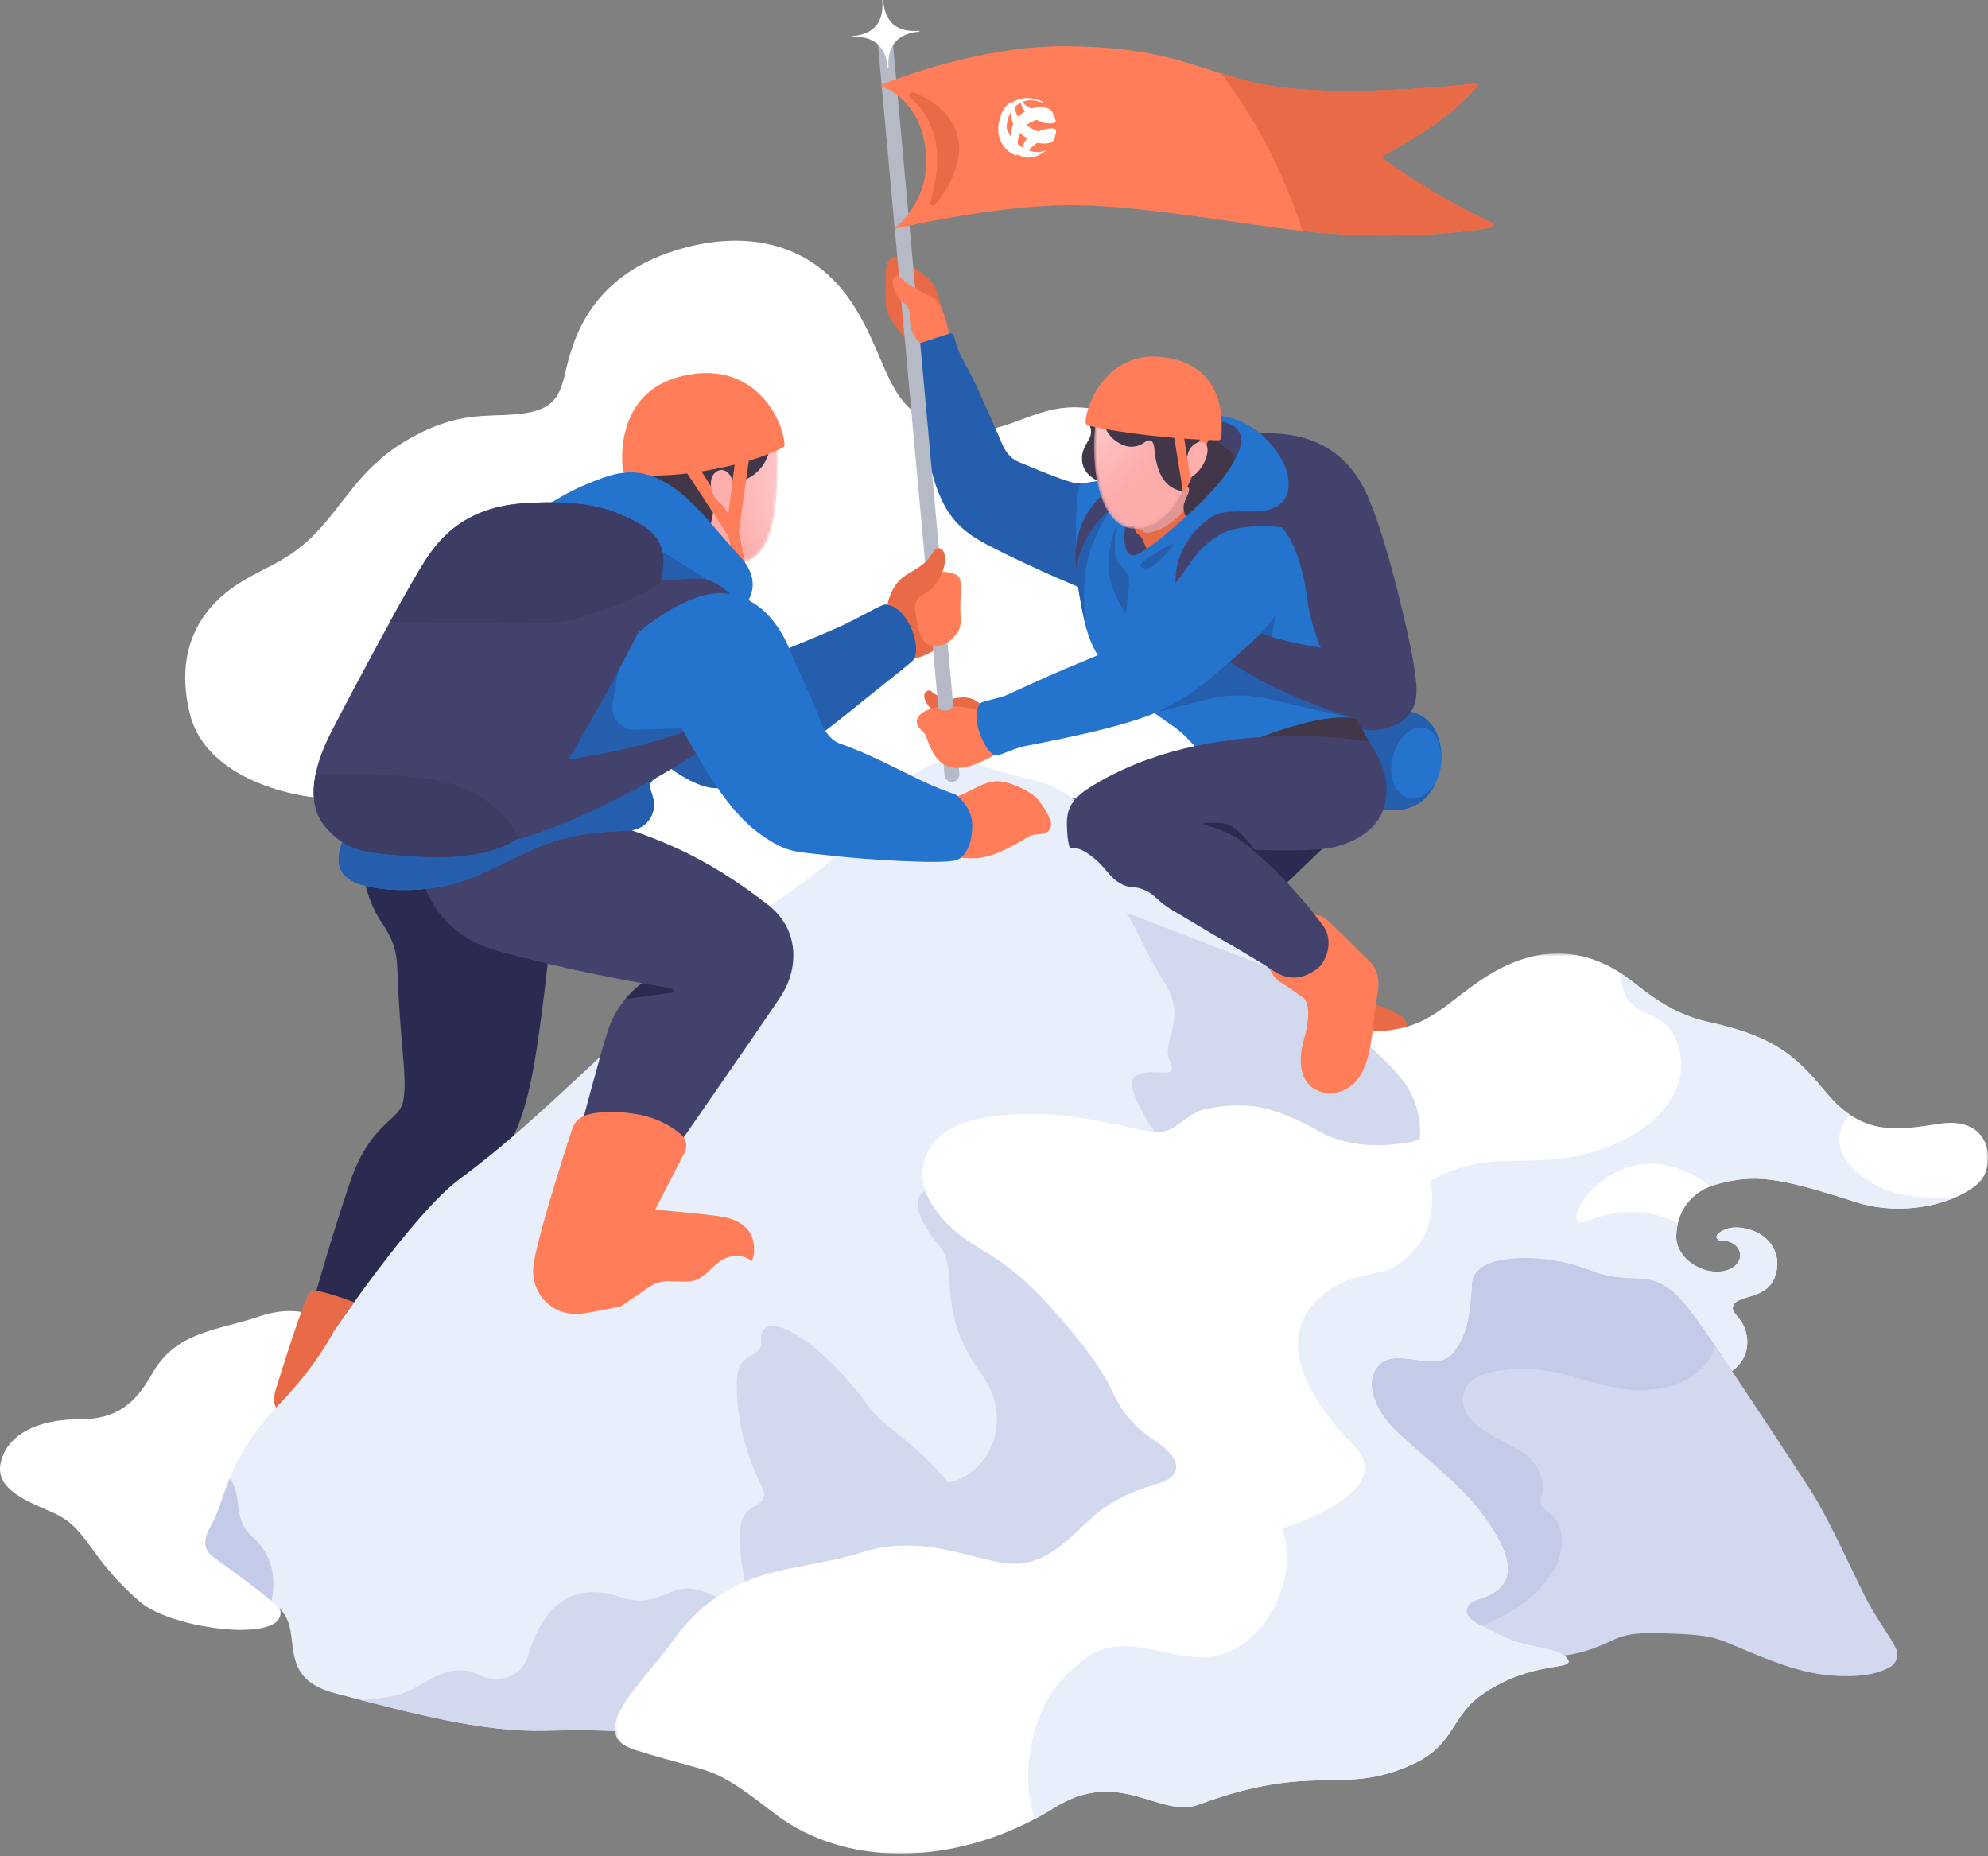 <?xml version="1.0" encoding="UTF-8"?>
<svg width="619px" height="578px" viewBox="0 0 619 578" version="1.1" xmlns="http://www.w3.org/2000/svg" xmlns:xlink="http://www.w3.org/1999/xlink">
    <rect x="0" y="0" width="619" height="578" fill="#808080" stroke="none"/>
    <!-- Generator: Sketch 51.3 (57544) - http://www.bohemiancoding.com/sketch -->
    <title>Вклад доходный</title>
    <desc>Created with Sketch.</desc>
    <defs>
        <path d="M0.524,24.105 C0.524,37.292 13.531,46.481 24.024,46.481 C33.274,46.481 36.859,38.385 37.774,25.23 C38.774,10.856 38.774,0.231 29.525,0.231 C19.031,0.231 0.524,10.919 0.524,24.105" id="path-1"></path>
        <radialGradient cx="154.577%" cy="46.486%" fx="154.577%" fy="46.486%" r="100.455%" gradientTransform="translate(1.546,0.465),scale(1,0.815),rotate(167.8),translate(-1.546,-0.465)" id="radialGradient-3">
            <stop stop-color="#FFE8E8" offset="0%"></stop>
            <stop stop-color="#FDACAC" offset="100%"></stop>
        </radialGradient>
        <polygon id="path-4" points="0.409 0.72 428.04 0.72 428.04 281 0.409 281"></polygon>
        <path d="M0.942,13.898 C-0.392,25.731 2.161,44.112 12.192,45.398 C21.941,46.647 30.357,35.439 33.108,18.522 C34.69,8.792 29.654,2.153 21.691,0.897 C20.263,0.672 18.8,0.549 17.343,0.549 C9.612,0.55 2.056,4 0.942,13.898" id="path-6"></path>
        <radialGradient cx="-53.582%" cy="-11.462%" fx="-53.582%" fy="-11.462%" r="139.237%" gradientTransform="translate(-0.536,-0.115),scale(1,0.729),rotate(47.951),translate(0.536,0.115)" id="radialGradient-8">
            <stop stop-color="#FFE8E8" offset="0%"></stop>
            <stop stop-color="#FDACAC" offset="100%"></stop>
        </radialGradient>
    </defs>
    <g id="Частным" stroke="none" stroke-width="1" fill="none" fill-rule="evenodd">
        <g id="-Мобильный-банк.png-БКС-Платинум.png-Доходный-фунт.png-Кредит-Онлайн.png-Рефенансирование.png-Цифровой-Signature.png-Цифровой-Visa-Platinum.png-More-Signature.png-more-visa-platinum.png" transform="translate(-2639, -6282)">
            <g id="Вклад-доходный" transform="translate(2565, 6187)">
                <rect id="Rectangle-8-Copy-6" fill-rule="nonzero" x="0" y="0" width="767" height="767"></rect>
                <g id="Group-181" transform="translate(74, 94)">
                    <polygon id="Fill-1" fill="#FFFFFF" points="228.941 304.217 159.274 245.884 292.275 245.384"></polygon>
                    <path d="M104.108,249.717 C92.108,249.717 64.108,243.717 59.108,223.217 C54.108,202.717 63.108,190.717 72.108,184.217 C81.108,177.717 88.608,176.717 97.608,167.717 C106.608,158.717 111.845,147.073 125.608,138.717 C139.608,130.217 148.483,130.549 157.108,130.217 C170.108,129.717 173.608,126.717 175.608,118.717 C177.608,110.717 181.066,89.15 208.108,79.717 C229.608,72.217 252.774,74.884 266.275,96.884 C277.4,115.014 275.941,129.217 294.941,134.217 C314.191,139.283 322.219,123.703 342.941,128.884 C358.941,132.884 365.608,154.217 365.608,154.217 L405.608,249.55 C405.608,249.55 116.108,249.717 104.108,249.717" id="Fill-2" fill="#FFFFFF"></path>
                    <g id="Group-6" transform="translate(204, 130.153)">
                        <mask id="mask-2" fill="white">
                            <use xlink:href="#path-1"></use>
                        </mask>
                        <g id="Clip-5"></g>
                        <path d="M0.524,24.105 C0.524,37.292 13.531,46.481 24.024,46.481 C33.274,46.481 36.859,38.385 37.774,25.23 C38.774,10.856 38.774,0.231 29.525,0.231 C19.031,0.231 0.524,10.919 0.524,24.105" id="Fill-4" fill="url(#radialGradient-3)" mask="url(#mask-2)"></path>
                    </g>
                    <g id="Group-102" transform="translate(0, 11.153)">
                        <path d="M239.774,128.564 C239.774,128.564 239.524,136.481 231.107,139.564 C226.307,141.322 222.774,142.731 222.774,142.731 C222.774,142.731 221.941,157.064 218.941,156.397 C205.48,153.406 196.941,140.231 196.941,140.231 C196.941,140.231 195.441,137.397 195.607,134.897 L239.774,128.564 Z" id="Fill-7" fill="#423748"></path>
                        <path d="M243.191,129.481 C243.191,129.481 235.149,133.981 217.774,136.731 C203.415,139.004 195.111,137.31 195.111,137.31 C194.337,137.29 194.005,136.695 193.93,136.102 C193.316,131.231 192.389,109.207 216.316,106.231 C235.583,103.835 243.66,120.488 244.283,127.976 C244.344,128.707 243.917,129.376 243.191,129.481" id="Fill-9" fill="#FF7E59"></path>
                        <polygon id="Fill-11" fill="#FF7E59" points="217.441 135.064 230.034 155.003 231.941 165.064 229.108 166.397 226.667 156.586 213.108 135.897"></polygon>
                        <path d="M228.459,140.818 C229.091,143.687 229.857,147.731 227.879,148.015 C225.876,148.302 222.524,145.894 221.627,142.49 C220.731,139.087 222.034,136.799 223.993,136.284 C225.951,135.768 227.702,137.38 228.459,140.818" id="Fill-13" fill="#FFAEAE"></path>
                        <polygon id="Fill-15" fill="#FF7E59" points="229.108 131.731 226.275 153.898 229.775 157.564 233.441 131.231"></polygon>
                        <path d="M276.858,178.522 L275.15,181.043 L281.775,194.855 C281.775,194.855 287.9,196.73 297.4,186.855 L294.9,170.73 L276.858,178.522 Z" id="Fill-17" fill="#E86A46"></path>
                        <path d="M207.666,228.249 C207.666,228.249 217.01,235.828 223.774,235.23 C235.107,234.23 254.191,219.811 263.368,212.391 C273.062,204.55 281.728,197.772 284.024,195.73 C286.322,193.689 284.937,187.743 283.44,184.73 C281.921,181.668 278.858,177.939 275.608,178.064 C274.243,178.116 268.024,181.98 261.214,185.091 C255.161,187.856 226.465,199.546 226.465,199.546 L207.666,228.249 Z" id="Fill-19" fill="#245EAD"></path>
                        <path d="M112.941,260.731 C112.941,260.731 113.662,269.595 118.996,277.353 C122.695,282.734 123.524,286.731 123.681,290.928 C123.893,296.612 124.274,304.231 124.941,312.064 C125.917,323.532 126.39,328.065 125.55,332.657 C125.151,334.836 123.671,336.499 122.024,337.981 C117.024,342.481 112.59,347.322 108.941,358.064 C102.941,375.731 97.274,396.064 97.274,396.064 L120.941,404.731 C120.941,404.731 142.608,372.064 150.274,359.731 C157.941,347.398 161.941,343.064 165.608,325.064 C169.368,306.604 174.388,254.177 173.941,254.398 L112.941,260.731 Z" id="Fill-21" fill="#2B2B51"></path>
                        <path d="M448.419,221.512 C450.843,232.442 443.335,242.159 434.49,241.804 C420.816,241.254 420.398,237.739 418.143,230.31 C415.565,221.821 421.572,209.851 430.052,210.27 C440.402,210.782 446.434,212.561 448.419,221.512" id="Fill-23" fill="#2474CD"></path>
                        <path d="M436.806,237.494 C433.434,234.953 432.338,230.218 433.835,224.882 C435.246,219.852 439.202,215.538 443.376,216.444 C448.014,217.45 448.54,223.25 448.866,226.115 C448.297,211.509 439.12,209.947 429.376,211.299 C420.967,212.465 415.566,221.82 418.143,230.309 C420.398,237.74 422.616,242.34 433.953,242.14 C440.785,242.019 444.801,238.591 447.098,233.539 C444.075,238.221 439.871,239.803 436.806,237.494" id="Fill-25" fill="#245EAD"></path>
                        <path d="M387.441,125.897 C387.441,125.897 390.83,124.578 395.274,124.73 C401.649,124.949 416.274,125.73 424.607,141.73 C431.072,154.143 438.607,187.064 440.107,196.23 C441.687,205.884 441.941,210.564 435.774,214.897 C428.607,218.897 423.441,216.564 423.441,216.564 C423.441,216.564 415.441,207.564 405.774,184.73 C396.107,161.897 388.274,147.73 388.274,147.73 L387.441,125.897 Z" id="Fill-27" fill="#42426C"></path>
                        <path d="M339.274,174.064 C339.274,174.064 322.607,167.397 307.274,159.397 C297.084,154.081 291.925,147.932 288.441,129.231 C285.668,114.347 282.711,101.204 282.32,98.641 C282.256,98.22 282.51,97.824 282.916,97.697 L295.625,93.703 C296.165,93.535 296.738,93.811 296.936,94.34 C297.453,95.723 297.809,98.259 300.107,102.397 C303.194,107.954 305.441,112.897 312.196,128.424 C313.217,130.772 314.899,132.772 317.274,133.731 C322.779,135.953 333.437,140.633 336.274,140.397 C340.274,140.064 341.941,139.064 346.941,140.064 L339.274,174.064 Z" id="Fill-29" fill="#245EAD"></path>
                        <path d="M336.274,140.397 C334.774,144.98 334.024,165.48 337.191,176.064 L346.941,140.064 C341.941,139.064 340.284,140.215 336.274,140.397" id="Fill-31" fill="#2474CD"></path>
                        <path d="M380.191,139.814 L377.649,120.231 C377.649,120.231 383.024,119.981 385.774,122.397 C388.524,124.814 387.327,130.045 385.941,132.314 C383.191,136.814 380.191,139.814 380.191,139.814" id="Fill-33" fill="#42426C"></path>
                        <path d="M336.719,160.554 C335.529,162.569 334.956,164.898 335.139,167.231 C335.525,172.162 336.379,177.307 337.442,182.231 C339.275,190.731 341.848,195.165 348.942,202.731 C353.942,208.064 358.585,211.347 364.942,215.731 C369.775,219.064 372.608,223.064 372.608,223.064 L422.525,214.356 C422.525,214.356 419.53,208.298 415.65,201.231 C412.15,194.856 408.108,184.564 407.108,176.897 C406.108,169.231 403.955,159.305 398.775,153.564 C392.608,146.731 381.442,142.897 381.442,142.897 L347.442,142.397 L336.719,160.554 Z" id="Fill-35" fill="#2474CD"></path>
                        <path d="M350.441,153.231 C350.441,153.231 348.614,163.026 353.274,162.731 C356.566,162.523 360.149,158.648 360.149,158.648 L357.441,152.231 L350.441,153.231 Z" id="Fill-37" fill="#42426C"></path>
                        <path d="M359.649,211.731 L375.915,207.585 C382.072,206.015 388.516,205.948 394.705,207.39 L422.274,213.814 L382.274,192.064 L359.649,211.731 Z" id="Fill-39" fill="#245EAD"></path>
                        <polygon id="Fill-41" fill="#245EAD" points="392.087 187.168 397.149 181.293 395.775 189.231"></polygon>
                        <path d="M335.107,166.731 C335.107,166.731 335.055,171.45 337.899,184.168 C337.804,181.952 336.961,174.668 338.086,167.043 C339.391,158.201 345.274,149.064 345.274,149.064 L338.607,154.564 L335.107,166.731 Z" id="Fill-43" fill="#245EAD"></path>
                        <path d="M335.129,167.314 C335.129,167.314 333.942,161.397 336.441,154.064 C338.55,147.877 343.775,143.356 343.775,143.356 L345.942,148.564 C345.942,148.564 342.154,150.925 339.275,155.731 C336.058,161.1 335.379,165.543 335.129,167.314" id="Fill-45" fill="#42426C"></path>
                        <path d="M422.476,300.553 C422.476,300.553 434.696,304.439 437.031,306.819 C439.366,309.198 437.401,317.664 437.401,317.664 L419.606,314.951 L422.476,300.553 Z" id="Fill-47" fill="#E86A46"></path>
                        <path d="M384.274,223.064 C384.274,223.064 393.799,217.997 407.274,214.731 C418.274,212.064 422.274,213.731 422.274,213.731 L426.274,220.731 L384.274,223.064 Z" id="Fill-49" fill="#423748"></path>
                        <path d="M339.274,122.356 C339.274,122.356 339.982,123.689 339.607,125.314 C339.232,126.939 337.037,129.21 336.899,132.106 C336.774,134.731 337.774,137.856 342.399,139.856 L342.524,122.231 L339.274,122.356 Z" id="Fill-51" fill="#423748"></path>
                        <polygon id="Fill-53" fill="#2B2B51" points="415.274 250.731 396.166 269.064 377.774 249.14"></polygon>
                        <path d="M104.024,404.231 C105.024,402.731 128.774,367.731 142.774,357.231 C156.774,346.731 164.44,339.898 190.274,315.731 C202.221,304.555 208.107,295.731 223.607,283.731 C239.107,271.731 249.274,266.231 259.774,256.731 C270.274,247.231 277.607,231.231 293.607,226.731 C299.148,225.173 310.3,230.364 321.774,232.731 C335.056,235.471 344.937,249.471 355.024,257.231 C367.995,267.21 367.524,271.981 380.274,280.981 C389.27,287.331 402.274,295.481 409.274,301.981 C416.274,308.481 440.274,322.731 442.274,332.231 C444.274,341.731 445.774,357.231 445.774,357.231 L302.274,360.731 L387.274,454.231 L197.274,529.231 C197.274,529.231 188.774,528.231 169.774,528.731 C150.774,529.231 129.607,523.731 104.274,517.064 C83.868,511.694 96.448,495.944 85.024,489.231 C60.774,474.981 58.274,468.231 58.274,468.231 C58.274,468.231 68.045,449.675 76.524,436.481 C85.003,423.287 104.024,404.231 104.024,404.231" id="Fill-55" fill="#E9EEFB"></path>
                        <path d="M253.524,497.299 C253.524,497.299 243.122,465.147 237.448,453.325 C231.774,441.505 229.41,431.575 229.41,420.7 C229.41,409.825 237.227,413.511 236.975,407.461 C236.503,396.113 254.47,406.043 270.546,427.793 C276.082,435.282 282.839,436.777 296.079,452.38 C301.43,458.687 306.008,456.636 310.736,452.853 C315.465,449.07 318.775,445.76 324.921,448.598 C331.067,451.435 333.432,455.69 340.525,460.418 C352.489,468.395 362.275,475.549 362.275,475.549 C362.275,475.549 340.997,503.918 323.976,504.391 C306.953,504.863 253.524,497.299 253.524,497.299" id="Fill-57" fill="#D2D8EE"></path>
                        <path d="M238.448,500.325 C232.774,488.505 230.41,478.575 230.41,467.7 C230.41,456.825 238.227,460.512 237.975,454.462 C237.503,443.113 255.47,453.043 271.546,474.793 C277.082,482.283 244.122,512.146 238.448,500.325" id="Fill-59" fill="#D2D8EE"></path>
                        <path d="M469.274,504.731 C469.274,504.731 482.774,507.398 493.774,503.898 C504.774,500.398 502.774,497.898 518.107,498.398 C534.932,498.946 534.364,500.002 544.774,504.231 C555.441,508.564 562.941,511.398 573.274,511.731 C580.754,511.972 585.584,510.705 588.66,508.788 C590.552,507.608 591.265,505.21 590.35,503.177 C588.629,499.348 584.544,494.551 580.441,486.398 C576.515,478.599 569.154,462.212 563.774,453.898 C549.107,431.231 521.274,389.731 521.274,389.731 L468.774,371.731 L417.274,415.231 L450.774,500.231 L469.274,504.731 Z" id="Fill-61" fill="#D2D8EE"></path>
                        <path d="M83.608,491.398 L61.274,472.731 C61.274,472.731 65.941,458.398 69.941,448.398 C76.608,454.398 71.508,462.185 78.608,468.398 C89.275,477.731 83.608,491.398 83.608,491.398" id="Fill-63" fill="#C3CBE8"></path>
                        <path d="M409.274,301.981 C402.274,295.481 389.27,287.331 380.274,280.981 C367.524,271.981 368.524,266.481 355.024,257.231 C345.339,250.595 328.52,252.585 343.274,265.231 C352.65,273.268 354.274,282.731 362.274,295.231 C370.201,307.617 361.274,313.731 364.274,320.231 C367.274,326.731 359.274,321.731 353.774,324.731 C348.274,327.731 362.274,346.231 362.274,346.231 L445.284,352.617 C444.684,347.292 443.587,338.468 442.274,332.231 C440.274,322.731 416.274,308.481 409.274,301.981" id="Fill-65" fill="#D2D8EE"></path>
                        <path d="M389.243,431.79 C378.997,422.275 359.963,410.347 346.796,401.052 C328.134,387.879 329.597,379.828 309.837,366.289 C295.662,356.576 274.668,355.953 292.639,377.999 C298.941,385.73 290.941,397.73 305.607,417.73 C318.337,435.088 303.607,456.397 286.274,451.063 C300.274,468.397 320.449,496.559 320.449,496.559 L441.951,505.905 C441.074,498.11 439.468,485.196 437.546,476.067 C434.618,462.162 399.489,441.304 389.243,431.79" id="Fill-67" fill="#D2D8EE"></path>
                        <path d="M87.274,491.231 C89.274,501.731 53.774,497.231 43.774,488.731 C27.233,474.671 27.774,465.731 16.274,460.731 C7.574,456.949 -1.726,453.231 0.274,445.064 C2.177,437.293 10.241,431.731 25.274,431.731 C36.274,431.731 42.258,426.722 47.274,417.731 C54.76,404.311 67.507,404.235 80.774,399.731 C96.577,394.366 104.274,403.731 104.274,403.731 C104.274,403.731 100.932,410.7 94.274,418.731 C89.088,424.987 81.726,432.056 77.774,438.231 C69.774,450.731 69.355,458.499 65.774,464.731 C63.77,468.219 62.607,471.731 66.316,474.623 C66.316,474.623 86.888,489.206 87.274,491.231" id="Fill-69" fill="#FFFFFF"></path>
                        <path d="M193.191,487.107 C175.142,480.963 167.774,494.398 164.524,505.089 C164.441,505.361 164.358,505.628 164.274,505.894 C163.214,509.256 160.367,511.764 156.889,512.343 C151.505,513.24 148.861,511.092 147.651,510.667 C140.742,508.239 135.165,512.023 129.451,515.263 C124.005,518.352 118.838,518.561 112.416,519.196 C134.194,524.857 152.849,529.176 169.774,528.731 C188.774,528.231 197.274,529.231 197.274,529.231 L252.091,507.592 C242.678,498.394 232.992,491.721 221.802,486.479 C208.108,480.064 206.774,491.731 193.191,487.107" id="Fill-71" fill="#D2D8EE"></path>
                        <path d="M534.896,404.672 C535.167,409.85 529.941,422.731 510.274,422.731 C499.188,422.731 488.631,416.72 477.557,416.212 C471.915,415.953 456.883,415.722 455.613,424.221 C453.941,435.398 471.941,438.731 476.913,444.411 C479.624,447.508 481.333,452.309 479.901,455.685 C479.234,457.259 479.835,459.056 481.249,460.018 C483.545,461.58 485.37,463.661 485.961,466.4 C489.274,481.731 469.607,494.064 457.274,497.398 C453.274,491.398 403.941,405.064 403.941,405.064 L501.777,356.348 L534.896,404.672 Z" id="Fill-73" fill="#C3CBE8"></path>
                        <g id="Group-77" transform="translate(191, 286)">
                            <mask id="mask-5" fill="white">
                                <use xlink:href="#path-4"></use>
                            </mask>
                            <g id="Clip-76"></g>
                            <path d="M97.024,74.481 C95.538,70.563 93.774,55.231 116.274,51.731 C138.774,48.231 156.611,54.526 167.524,56.231 C175.524,57.481 177.384,50.328 185.274,48.981 C195.524,47.231 203.962,47.088 219.524,55.981 C233.524,63.981 251.024,58.731 251.024,58.731 C251.024,58.731 252.274,51.231 247.774,43.231 C243.274,35.231 229.107,24.398 229.107,24.398 C229.107,24.398 238.641,26.266 248.024,23.231 C256.524,20.481 261.524,14.731 270.524,8.731 C279.524,2.731 295.274,-4.603 312.941,6.398 C319.601,10.544 327.176,19.1 340.941,22.064 C362.607,26.731 368.971,33.642 377.774,44.231 C389.274,58.064 400.67,55.558 412.941,53.731 C428.607,51.398 430.089,65.007 426.274,70.731 C422.274,76.731 404.146,83.752 386.607,78.064 C361.941,70.064 355.137,69.594 344.274,72.398 C333.941,75.064 331.2,82.692 330.941,88.398 C330.607,95.731 339.428,101.271 346.274,99.481 C352.393,97.881 352.274,91.481 346.524,90.231 C345.906,90.096 345.321,90.077 344.788,90.125 C343.656,90.228 342.994,88.86 343.832,88.092 C345.471,86.589 348.3,85.34 353.024,86.481 C360.274,88.231 364.274,94.731 361.524,101.731 C358.708,108.899 348.996,106.735 348.524,110.981 C348.274,113.231 352.524,114.481 353.024,120.981 C353.524,127.481 348.274,130.731 348.274,130.731 C348.274,130.731 336.078,111.461 330.774,106.731 C321.524,98.481 318.524,103.981 304.024,98.231 C291.93,93.435 267.769,93.341 267.274,103.481 C266.774,113.731 265.774,119.731 261.274,125.231 C256.268,131.35 244.274,123.481 238.774,128.481 C233.274,133.481 236.774,142.981 244.274,149.981 C251.774,156.981 263.432,166.098 269.524,173.981 C273.774,179.481 282.26,191.32 276.524,197.731 C272.274,202.481 266.774,200.981 265.774,204.731 C264.808,208.354 270.774,210.231 277.774,213.731 C284.774,217.231 295.274,216.731 297.274,220.731 C298.902,223.988 286.157,220.823 270.774,231.231 C260.628,238.096 262.128,247.161 248.774,253.231 C226.774,263.231 218.774,252.231 182.274,265.731 C170.001,270.271 157.802,253.901 137.274,266.731 C109.274,284.231 73.572,286.674 49.774,268.231 C29.774,252.731 32.274,256.731 6.774,248.731 C-9.369,243.667 9.274,227.731 17.774,215.731 C35.972,190.04 55.859,194.044 77.274,187.231 C99.274,180.231 116.524,192.731 128.274,190.481 C137.52,188.71 144.006,180.73 149.774,175.731 C157.274,169.231 165.724,166.997 169.774,165.731 C177.774,163.231 176.524,157.731 169.024,152.731 C161.524,147.731 158.024,142.981 155.024,136.481 C152.024,129.981 146.347,122.466 138.024,112.981 C127.274,100.731 121.024,96.731 113.524,92.231 C106.024,87.731 99.774,81.731 97.024,74.481" id="Fill-75" fill="#FFFFFF" mask="url(#mask-5)"></path>
                        </g>
                        <path d="M575.274,351.731 C571.373,346.855 572.185,340.457 576.103,336.996 C573.659,335.368 571.218,333.171 568.774,330.231 C559.971,319.642 553.607,312.731 531.941,308.064 C518.639,305.2 511.122,297.126 504.62,292.843 C504.872,294.903 505.113,298.733 506.774,300.981 C511.024,306.731 518.351,304.798 522.024,313.981 C528.024,328.981 515.024,343.231 495.274,348.731 C475.524,354.231 463.274,347.231 445.524,357.481 C446.524,365.731 446.524,377.231 433.274,384.731 C428.837,387.243 417.232,385.737 408.274,396.731 C397.274,410.231 410.274,428.731 422.274,440.731 C432.274,451.731 412.274,461.731 399.274,465.731 C404.274,480.731 395.274,499.731 381.274,504.731 C366.274,509.731 351.274,495.731 337.274,506.731 C332.274,510.731 328.274,514.731 325.274,520.731 C320.145,530.988 318.274,545.46 322.229,556.203 C324.277,555.119 326.296,553.967 328.274,552.731 C348.802,539.901 361.001,556.27 373.274,551.731 C409.774,538.231 417.774,549.231 439.774,539.231 C453.129,533.161 451.628,524.096 461.774,517.231 C477.157,506.823 489.902,509.988 488.274,506.731 C486.274,502.731 475.774,503.231 468.774,499.731 C461.774,496.231 455.808,494.354 456.774,490.731 C457.774,486.981 463.274,488.481 467.524,483.731 C473.26,477.32 464.774,465.481 460.524,459.981 C454.432,452.098 442.774,442.981 435.274,435.981 C427.774,428.981 424.274,419.481 429.774,414.481 C435.274,409.481 447.268,417.35 452.274,411.231 C456.774,405.731 457.774,399.731 458.274,389.481 C458.768,379.341 481.93,380.185 494.024,384.981 C508.524,390.731 512.524,384.481 521.774,392.731 C527.078,397.461 539.274,416.731 539.274,416.731 C539.274,416.731 544.524,413.481 544.024,406.981 C543.524,400.481 539.274,399.231 539.524,396.981 C539.996,392.735 549.708,394.899 552.524,387.731 C555.274,380.731 551.274,374.231 544.024,372.481 C539.315,371.344 536.489,372.583 534.847,374.079 C534.004,374.846 534.65,376.229 535.785,376.126 C536.319,376.076 536.905,376.096 537.524,376.231 C543.274,377.481 543.393,383.881 537.274,385.481 C530.428,387.271 521.607,381.731 521.941,374.398 C521.991,373.295 522.137,372.121 522.409,370.925 C513.717,365.707 502.798,366.421 493.26,370.369 C491.901,370.93 490.47,369.711 490.866,368.295 C492.911,360.978 499.511,356.343 505.607,353.731 C519.774,348.231 532.461,359.108 532.553,359.297 C533.402,358.961 534.294,358.651 535.274,358.398 C546.137,355.594 552.941,356.064 577.607,364.064 C589.081,367.786 600.805,366.067 608.663,362.753 C595.513,363.155 583.906,362.089 575.274,351.731" id="Fill-78" fill="#E9EEFB"></path>
                        <path d="M398.274,295.398 C395.607,293.731 391.59,286.082 397.941,279.398 C404.274,272.731 410.774,274.231 412.941,276.065 C415.107,277.898 424.537,287.327 426.822,289.612 C429.107,291.898 429.59,295.755 428.941,299.064 C427.551,306.137 427.607,317.398 423.941,324.064 C420.516,330.291 413.441,331.731 408.941,328.731 C404.441,325.731 404.375,319.212 405.941,313.731 C409.274,302.064 405.607,300.398 405.607,300.398 C405.607,300.398 400.941,297.064 398.274,295.398" id="Fill-80" fill="#FF7E59"></path>
                        <path d="M284.274,97.231 C284.274,97.231 282.024,95.731 279.024,91.731 C276.197,87.961 275.774,86.364 275.774,82.481 C275.774,76.981 275.524,72.481 276.649,71.106 C277.774,69.731 278.649,69.606 280.274,70.231 C281.899,70.856 286.024,74.231 288.649,76.231 C291.655,78.521 292.399,82.606 293.274,86.481 C293.841,88.995 293.941,93.398 293.941,93.398 L284.274,97.231 Z" id="Fill-82" fill="#E86A46"></path>
                        <path d="M306.149,213.356 L293.857,212.398 C293.857,212.398 289.857,211.814 288.191,208.148 C286.86,205.22 289.143,204.356 289.941,205.064 C291.441,206.398 292.441,206.731 294.774,207.314 C297.107,207.898 301.482,205.314 305.399,209.231 C305.899,211.606 306.149,213.356 306.149,213.356" id="Fill-84" fill="#E86A46"></path>
                        <path d="M296.613,233.272 C295.331,233.387 294.198,232.441 294.082,231.16 L273.314,3.146 C273.199,1.863 274.147,0.729 275.43,0.614 C276.714,0.5 277.847,1.447 277.962,2.73 L298.729,230.736 C298.846,232.021 297.898,233.157 296.613,233.272" id="Fill-86" fill="#B6BAC7"></path>
                        <path d="M463.821,58.844 C459.832,56.938 452.53,53.334 446.524,49.731 C437.692,44.432 430.024,38.731 430.024,38.731 C430.024,38.731 439.436,33.607 445.774,29.231 C453.085,24.183 457.486,19.62 459.486,17.314 C459.979,16.746 459.517,15.874 458.769,15.954 C451.2,16.764 423.738,19.403 403.024,17.481 C393.523,16.599 386.704,14.765 380.232,12.736 C368.042,8.913 357.088,4.394 331.774,4.231 C305.925,4.064 279.21,14.325 274.457,16.238 C274.209,16.338 274.223,16.687 274.475,16.773 C277.13,17.687 285.909,21.696 288.024,35.231 C290.456,50.795 280.574,59.292 278.428,60.935 C278.34,61.003 278.405,61.141 278.513,61.115 C282.57,60.171 311.035,53.731 333.274,53.731 C355.535,53.731 385.04,59.479 405.616,61.761 C407.224,61.94 408.784,62.099 410.274,62.231 C436.696,64.562 456.173,62.062 463.543,60.832 C464.558,60.662 464.751,59.288 463.821,58.844" id="Fill-88" fill="#FF7E59"></path>
                        <path d="M283.445,20.337 C292.826,28.011 293.417,40.812 289.623,52.785 C289.337,53.687 290.501,54.338 291.114,53.617 C294.312,49.861 296.738,45.555 298.025,40.731 C300.834,30.194 293.776,22.132 284.475,18.613 C283.394,18.204 282.55,19.605 283.445,20.337" id="Fill-90" fill="#E86A46"></path>
                        <path d="M286.483,96.668 C286.483,96.668 283.878,94.585 283.4,90.606 C283.276,89.584 283.214,88.643 283.23,87.819 C283.254,86.501 282.722,85.237 281.699,84.407 C280.833,83.705 279.861,82.794 279.275,81.855 C277.909,79.67 277.525,76.856 278.65,75.981 C279.775,75.106 280.15,76.356 283.15,78.481 C286.15,80.606 288.583,81.381 290.775,82.73 C294.025,84.73 295.483,93.751 295.483,93.751 L286.483,96.668 Z" id="Fill-92" fill="#FF7E59"></path>
                        <path d="M305.649,211.231 C305.649,211.231 301.273,210.165 298.017,209.745 C297.329,209.656 296.662,209.916 296.145,210.378 C295.688,210.786 295.081,211.085 294.336,211.106 C293.505,211.13 292.959,210.858 292.588,210.499 C292.152,210.074 291.512,209.936 290.929,210.11 C287.165,211.236 285.133,212.886 285.524,215.231 C285.774,216.731 287.524,217.231 288.274,218.981 C289.024,220.731 289.498,222.692 291.274,225.356 C293.274,228.356 296.524,229.481 300.524,228.731 C304.524,227.981 310.524,224.481 310.524,224.481 L305.649,211.231 Z" id="Fill-94" fill="#FF7E59"></path>
                        <path d="M353.107,154.231 C353.107,154.231 356.274,154.731 357.274,157.064 C358.449,159.805 357.441,163.731 357.441,163.731 L374.274,147.398 L371.941,135.731 L353.107,154.231 Z" id="Fill-96" fill="#E09595"></path>
                        <path d="M357.482,155.731 C356.983,155.803 356.302,155.587 355.875,155.32 C354.866,154.691 354.152,154.321 353.336,154.356 C353.524,156.418 355.024,155.981 355.899,158.106 C356.786,160.259 357.399,161.856 358.274,163.231 L372.774,148.814 L372.524,141.606 C372.524,144.481 366.191,154.481 357.482,155.731" id="Fill-98" fill="#E86A46"></path>
                        <path d="M378.941,125.981 C378.899,129.273 385.461,129.383 384.149,134.106 C383.316,137.106 377.195,146.45 371.337,151.918 C370.399,152.793 368.441,150.481 368.524,147.668 C368.599,145.136 371.555,142.252 369.555,141.356 C368.49,140.879 365.962,143.502 368.087,135.044 C369.383,129.882 379.004,120.922 378.941,125.981" id="Fill-100" fill="#423748"></path>
                    </g>
                    <g id="Group-105" transform="translate(340, 120.153)">
                        <mask id="mask-7" fill="white">
                            <use xlink:href="#path-6"></use>
                        </mask>
                        <g id="Clip-104"></g>
                        <path d="M0.942,13.898 C-0.392,25.731 2.161,44.112 12.192,45.398 C21.941,46.647 30.357,35.439 33.108,18.522 C34.69,8.792 29.654,2.153 21.691,0.897 C20.263,0.672 18.8,0.549 17.343,0.549 C9.612,0.55 2.056,4 0.942,13.898" id="Fill-103" fill="url(#radialGradient-8)" mask="url(#mask-7)"></path>
                    </g>
                    <g id="Group-180" transform="translate(85, 0.153)">
                        <path d="M258.899,133.356 C258.899,133.356 259.899,137.356 264.524,139.356 C266.864,140.368 269.399,140.106 271.524,138.481 C272.58,137.674 273.776,137.606 274.274,139.481 C274.816,141.523 274.399,152.439 283.399,153.856 L282.691,146.981 L291.274,142.356 L288.524,135.356 L258.899,133.356 Z" id="Fill-106" fill="#423748"></path>
                        <polygon id="Fill-108" fill="#FF7E59" points="288.712 137.397 283.868 148.887 285.024 151.73 291.42 137.564"></polygon>
                        <path d="M290.316,144.022 C289.182,146.998 286.321,149.875 284.936,149.347 C283.552,148.819 284.066,145.522 284.816,142.355 C285.549,139.257 288.348,137.995 289.732,138.522 C291.117,139.05 291.45,141.046 290.316,144.022" id="Fill-110" fill="#FFAEAE"></path>
                        <path d="M280.524,136.575 L283.357,153.898 C283.357,153.898 284.054,153.68 284.337,153.137 C285.211,151.45 285.555,150.387 285.649,149.856 L283.618,136.668 L280.524,136.575 Z" id="Fill-112" fill="#FF7E59"></path>
                        <path d="M281.149,183.731 C281.149,183.731 280.214,177.412 283.774,170.981 C287.649,163.981 292.149,161.606 295.149,160.231 C298.149,158.856 307.774,159.356 307.774,159.356 C307.774,159.356 312.774,160.919 314.399,165.044 C309.899,164.544 300.816,164.148 296.149,166.981 C291.482,169.814 281.149,183.731 281.149,183.731" id="Fill-114" fill="#42426C"></path>
                        <path d="M268.357,173.772 C268.357,173.772 271.069,173.357 281.899,163.855 C295.149,152.23 299.168,145.487 300.899,140.855 C302.441,136.73 300.66,134.336 298.649,133.23 C296.982,132.314 292.524,131.355 292.524,131.355 L292.441,130.022 C292.441,130.022 297.107,130.285 300.524,131.73 C303.774,133.105 306.488,134.716 309.357,137.647 C311.725,140.066 314.816,144.439 315.691,147.73 C318.576,158.584 309.526,160.105 306.274,160.105 C300.149,160.105 294.774,159.73 291.649,162.105 C289.855,163.469 286.774,165.98 284.441,169.73 C282.969,172.095 280.899,176.73 276.899,179.105 C272.899,181.48 268.357,173.772 268.357,173.772" id="Fill-116" fill="#2474CD"></path>
                        <path d="M253.942,133.378 C253.942,133.378 260.179,134.95 272.274,136.356 C284.369,137.762 294.305,137.95 294.305,137.95 C294.953,137.92 295.243,137.419 295.274,136.919 C295.525,132.909 297.207,114.007 276.399,111.981 C260.215,110.405 253.399,125.856 253.003,132.136 C252.964,132.749 253.333,133.302 253.942,133.378" id="Fill-118" fill="#FF7E59"></path>
                        <path d="M297.399,206.481 C297.399,206.481 310.274,216.356 337.274,224.731 L326.607,202.564 C326.607,202.564 314.399,200.856 307.024,197.731 L297.399,206.481 Z" id="Fill-120" fill="#42426C"></path>
                        <path d="M220.607,219.564 C219.525,220.015 218.731,222.838 219.274,226.231 C219.941,230.397 223.274,236.564 225.441,236.064 C227.607,235.564 230.774,233.897 233.774,233.231 C236.774,232.564 266.227,227.391 277.024,221.731 C285.607,217.231 288.274,215.564 304.107,201.397 C307.805,198.088 320.441,186.397 315.524,173.481 C312.171,164.673 301.262,163.722 295.274,167.064 C288.107,171.064 285.794,176.291 281.941,181.231 C275.441,189.564 270.607,196.481 265.607,200.231 C262.03,202.914 253.994,206.043 246.774,209.064 C239.381,212.157 230.107,216.564 228.107,217.397 C226.249,218.172 221.78,219.022 220.607,219.564" id="Fill-122" fill="#2474CD"></path>
                        <path d="M379.588,70.209 C375.832,68.429 367.94,64.58 361.525,60.731 C352.692,55.432 345.025,49.731 345.025,49.731 C345.025,49.731 354.437,44.607 360.775,40.231 C368.692,34.764 373.198,29.866 374.936,27.787 C375.256,27.403 374.948,26.826 374.451,26.88 C368.015,27.586 339.419,30.466 318.025,28.481 C308.524,27.599 301.704,25.766 295.233,23.736 C305.525,37.481 313.525,51.731 320.616,72.761 C322.225,72.94 323.784,73.1 325.275,73.231 C352.771,75.657 372.745,72.851 379.381,71.689 C380.137,71.557 380.28,70.537 379.588,70.209" id="Fill-124" fill="#E86A46"></path>
                        <path d="M265.607,191.897 C265.607,191.897 266.691,182.855 266.524,180.855 C266.357,178.855 263.121,176.973 262.399,174.23 C261.774,171.855 262.441,164.73 262.441,164.73 C262.441,164.73 259.607,172.126 260.274,178.793 C260.941,185.46 265.607,191.897 265.607,191.897" id="Fill-126" fill="#245EAD"></path>
                        <path d="M273.587,177.356 C271.149,178.356 269.468,177.355 270.274,176.398 C271.837,174.543 277.525,171.356 279.9,170.322 C280.309,170.145 280.587,170.356 280.087,170.981 C278.097,173.469 274.586,176.946 273.587,177.356" id="Fill-128" fill="#245EAD"></path>
                        <path d="M341.274,231.731 C341.274,231.731 291.274,222.731 254.274,246.064 C247.479,250.349 246.929,254.043 247.274,259.564 C247.607,264.898 248.2,268.307 256.274,273.398 C271.607,283.064 283.941,285.398 311.941,303.398 C318.297,307.484 323.607,303.731 325.607,302.064 C327.607,300.398 330.607,294.064 326.941,289.064 C316.375,274.656 304.941,265.398 304.941,265.398 C304.941,265.398 324.39,266.364 331.274,264.398 C345.274,260.398 347.274,251.398 346.607,244.731 C345.911,237.766 341.274,231.731 341.274,231.731" id="Fill-130" fill="#42426C"></path>
                        <path d="M44.774,266.981 C44.774,266.981 46.024,290.231 69.274,296.731 C92.524,303.231 115.024,306.981 115.024,306.981 C115.024,306.981 107.428,311.918 104.274,321.731 C102.024,328.731 95.774,352.231 95.774,352.231 L124.774,359.481 C124.774,359.481 149.274,324.231 158.024,311.231 C163.367,303.293 164.562,290.618 154.024,282.481 C134.274,267.231 119.607,261.231 96.607,254.731 L44.774,266.981 Z" id="Fill-132" fill="#42426C"></path>
                        <path d="M206.649,179.606 C205.155,180.886 204.886,183.621 202.768,185.242 C200.474,186.999 199.611,188.9 199.961,191.381 C200.31,193.862 201.263,198.301 202.258,199.902 C203.301,201.581 204.966,202.295 207.524,201.856 C210.082,201.417 211.431,199.918 212.759,198.288 C214.063,196.688 214.268,194.94 214.083,192.424 C213.918,190.181 214.085,186.683 214.149,184.231 C214.237,180.882 213.76,180.082 212.132,179.533 C210.809,179.087 208.143,178.326 206.649,179.606" id="Fill-134" fill="#FF7E59"></path>
                        <path d="M191.337,189.106 C191.721,187.14 192.7,183.938 195.15,181.481 C197.676,178.947 200.968,178.252 203.715,175.245 C205.277,173.536 205.949,171.493 207.266,171.518 C208.847,171.549 210.242,174.292 208.399,178.981 C207.603,181.008 206.513,182.574 205.737,183.533 C205.204,184.192 204.545,184.732 203.804,185.144 L194.292,190.411 C194.292,190.411 193.608,189.918 192.774,189.564 C192.122,189.287 191.811,189.23 191.337,189.106" id="Fill-136" fill="#E86A46"></path>
                        <path d="M210.274,249.856 C210.274,249.856 212.342,249.208 214.524,248.231 C218.595,246.408 221.524,244.356 224.899,244.106 C228.771,243.819 235.576,247.028 237.774,249.356 C239.899,251.606 242.377,256.003 242.316,257.523 C242.232,259.606 240.899,260.606 237.399,260.689 C235.58,260.732 234.441,262.106 229.024,264.856 C225.368,266.712 221.649,268.106 217.899,268.106 C214.149,268.106 210.774,267.356 210.774,267.356 L210.274,249.856 Z" id="Fill-138" fill="#FF7E59"></path>
                        <path d="M137.524,229.231 C137.524,229.231 133.274,235.064 119.274,243.064 C116.144,244.853 117.76,246.553 118.441,249.731 C119.441,254.398 116.274,259.231 110.524,259.481 C104.774,259.731 95.024,259.981 85.524,263.481 C74.981,267.365 65.278,273.999 54.524,276.481 C48.024,277.981 38.524,278.731 30.024,276.981 C19.393,274.792 18.774,268.981 22.524,260.731 C25.566,254.037 70.524,171.731 70.524,171.731 C70.524,171.731 104.524,158.231 127.024,170.481 C149.524,182.731 153.274,196.564 153.274,196.564 L137.524,229.231 Z" id="Fill-140" fill="#2474CD"></path>
                        <path d="M22.524,260.731 C18.774,268.981 19.393,274.792 30.024,276.981 C38.524,278.731 48.024,277.981 54.524,276.481 C65.278,273.999 74.981,267.365 85.524,263.481 C95.024,259.981 104.774,259.731 110.524,259.481 C116.274,259.231 119.44,254.398 118.44,249.731 C117.76,246.553 116.144,244.853 119.274,243.064 C120.086,242.601 22.716,260.309 22.524,260.731" id="Fill-142" fill="#245EAD"></path>
                        <path d="M93.196,352.258 C93.783,350.455 95.133,349.015 96.893,348.308 C100.296,346.944 106.774,346.481 114.274,347.981 C120.955,349.317 125.225,352.416 127.247,354.274 C128.684,355.593 129.076,357.702 128.274,359.481 L119.024,377.481 C119.024,377.481 132.28,378.68 138.524,379.481 C148.274,380.731 150.103,386.133 149.774,390.731 C149.524,394.231 146.774,398.981 140.274,400.481 C135.113,401.672 100.271,409.803 94.774,409.981 C87.024,410.231 80.524,403.981 81.024,395.731 C81.446,388.775 90.397,360.849 93.196,352.258" id="Fill-144" fill="#FF7E59"></path>
                        <path d="M25.267,406.294 C21.098,404.772 13.061,401.995 11.774,402.731 C10.024,403.731 1.274,432.231 1.274,432.231 C1.274,432.231 -0.538,436.773 0.962,439.106 C13.587,426.293 19.024,415.231 19.024,415.231 C19.326,414.777 21.711,411.26 25.267,406.294" id="Fill-146" fill="#E86A46"></path>
                        <path d="M108.899,201.606 L105.766,219.726 C104.994,224.188 108.514,228.233 113.04,228.085 L127.774,227.606 L129.941,232.439 L86.941,244.773 L108.899,201.606 Z" id="Fill-148" fill="#245EAD"></path>
                        <path d="M91.441,237.397 C91.441,237.397 110.108,235.064 128.108,228.73 L131.941,235.397 C131.941,235.397 96.274,258.73 68.941,263.897 L91.441,237.397 Z" id="Fill-150" fill="#42426C"></path>
                        <path d="M77.274,163.481 C77.274,163.481 88.241,155.551 96.774,151.981 C104.941,148.564 111.68,145.767 120.607,150.231 C130.274,155.064 136.107,164.064 145.107,173.731 C154.137,183.43 146.024,190.231 146.024,190.231 L77.274,163.481 Z" id="Fill-152" fill="#2474CD"></path>
                        <polygon id="Fill-154" fill="#245EAD" points="114.941 189.314 136.774 182.231 118.524 170.981"></polygon>
                        <path d="M113.274,198.231 C113.274,198.231 129.941,183.231 142.399,185.856 C134.774,178.898 132.107,181.398 120.607,181.564 C118.941,185.064 113.274,198.231 113.274,198.231" id="Fill-156" fill="#42426C"></path>
                        <path d="M123.774,221.481 C133.135,237.863 140.792,253.058 152.274,260.981 C160.607,266.731 163.024,265.981 173.524,267.231 C184.024,268.481 207.774,269.981 212.524,268.731 C217.274,267.481 218.524,258.731 217.274,254.731 C216.024,250.731 212.524,248.231 212.524,248.231 C212.524,248.231 207.774,246.731 201.524,243.731 C195.274,240.731 185.524,235.481 176.774,232.481 C174.53,231.712 172.142,229.688 170.524,225.481 C166.774,215.731 163.958,210.628 161.274,203.981 C156.024,190.981 146.774,183.231 133.524,186.481 C125.219,188.518 111.774,200.481 123.774,221.481" id="Fill-158" fill="#2474CD"></path>
                        <path d="M37.274,266.981 C50.289,268.065 67.024,269.231 77.774,260.731 C77.774,260.731 99.274,227.231 116.774,191.731 C127.342,170.293 118.274,165.731 109.774,161.731 C104.187,159.102 95.69,156.314 77.94,157.564 C57.169,159.027 49.739,171.399 45.44,178.564 C39.441,188.564 25.607,214.231 18.274,228.481 C15.716,233.452 8.274,248.731 16.274,258.231 C22.304,265.391 28.274,266.231 37.274,266.981" id="Fill-160" fill="#42426C"></path>
                        <path d="M120.707,181.633 C124.072,168.656 116.733,165.005 109.775,161.731 C104.188,159.102 95.691,156.314 77.941,157.564 C57.169,159.027 49.739,171.399 45.441,178.564 C43.51,181.783 39.477,188.917 36.4,194.481 C47.65,194.481 70.608,195.397 85.775,194.897 C96.43,194.546 119.963,184.508 120.707,181.633" id="Fill-162" fill="#3C3C65"></path>
                        <path d="M48.108,243.314 C35.941,241.647 24.565,241.535 13.256,241.966 C12.145,247.512 12.347,253.566 16.275,258.231 C22.304,265.391 28.275,266.231 37.275,266.981 C49.781,268.022 65.708,269.114 76.473,261.657 C70.577,250.557 60.275,244.981 48.108,243.314" id="Fill-164" fill="#3C3C65"></path>
                        <path d="M305.399,265.793 C305.399,265.793 299.805,259.991 290.241,257.767 C289.691,257.639 289.71,257.074 290.274,257.064 C292.948,257.016 296.201,256.918 297.774,257.73 C301.649,259.731 305.961,265.731 305.961,265.731 L305.399,265.793 Z" id="Fill-166" fill="#2B2B51"></path>
                        <path d="M115.024,306.981 C117.403,307.429 121.191,308.119 124.108,308.646 C124.857,308.782 124.83,309.863 124.076,309.965 L109.774,311.898 C109.774,311.898 112.211,308.793 115.024,306.981" id="Fill-168" fill="#2B2B51"></path>
                        <path d="M151.024,397.885 C151.024,397.885 150.286,390.254 142.024,392.231 C137.098,393.409 135.025,399.57 129.412,399.85 C123.798,400.13 121.273,398.727 116.782,401.815 C112.291,404.902 105.274,409.673 105.274,409.673 L151.024,397.885 Z" id="Fill-170" fill="#E9EEFB"></path>
                        <path d="M245.609,267.471 C245.609,267.471 247.615,262.454 253.524,266.481 C259.433,270.507 259.616,273.325 263.524,275.731 C266.774,277.731 267.522,276.511 270.774,277.731 C274.774,279.231 274.816,281.149 280.024,284.231 C292.215,291.446 309.774,301.981 309.774,301.981 L253.103,280.193 L245.609,267.471 Z" id="Fill-172" fill="#E9EEFB"></path>
                        <path d="M201.265,10.443 C194.452,10.991 190.561,8.032 189.983,0.847 C189.904,0.856 189.786,0.865 189.715,0.869 C190.292,8.054 186.866,11.601 180.11,12.144 C180.102,12.307 180.138,12.412 180.138,12.412 C186.887,11.872 190.866,15.176 191.415,22.008 C191.5,22.009 191.604,22.015 191.683,21.987 C191.135,15.155 194.473,11.264 201.277,10.713 C201.277,10.713 201.274,10.575 201.265,10.443" id="Fill-174" fill="#FFFFFF"></path>
                        <path d="M233.883,48.438 C233.981,48.665 233.987,48.76 234.063,48.787 C234.098,48.798 235.089,48.983 235.09,48.738 C235.114,46.113 241.907,42.666 242.625,44.838 C243.154,43.827 243.708,42.813 243.837,41.623 C243.827,41.459 243.875,41.4 243.875,41.4 C243.027,39.441 231.461,42.731 233.883,48.438 M243.691,38.58 L243.69,38.576 C243.462,37.416 243.012,36.31 242.364,35.319 C238.452,31.533 225.588,37.251 231.303,47.512 C231.479,47.827 231.685,47.992 231.769,47.922 C231.854,47.852 232.268,47.769 232.187,47.452 C230.071,39.168 240.413,36.024 243.691,38.58 M239.226,32.657 C239.305,32.679 239.978,32.901 239.807,32.74 C239.63,32.567 239.424,32.428 239.198,32.33 C227.825,27.356 220.997,42.815 229.883,48.546 C230.221,48.767 230.457,48.922 230.529,48.917 C230.628,48.915 232.591,50.022 231.029,48.06 C225.101,40.634 229.973,29.333 239.226,32.657" id="Fill-176" fill="#FFFFFF"></path>
                        <path d="M242.33,35.36 C241.835,37.622 234.643,34.593 233.393,32.631 C233.264,32.418 233.164,32.375 233.128,32.394 C233.056,32.425 233.012,32.514 232.989,32.762 C232.686,35.898 240.038,40.726 243.722,38.885 C243.717,38.798 243.703,38.711 243.675,38.626 C243.434,37.463 242.978,36.355 242.33,35.36 M231.022,33.761 C231.048,33.432 231.071,33.295 230.983,33.228 C230.896,33.16 230.74,33.373 230.558,33.689 C226.979,39.977 237.121,47.854 242.851,44.913 C243.392,43.846 243.727,42.687 243.839,41.496 L243.839,41.493 C240.833,44.397 230.588,39.454 231.022,33.761 M229.808,32.905 C230.041,32.638 230.269,32.383 230.173,32.378 C230.101,32.375 229.858,32.524 229.529,32.762 C223.388,37.226 226.187,48.746 234.939,49.939 L234.94,49.947 C235.191,49.943 235.445,49.931 235.693,49.904 C236.69,49.797 237.665,49.524 238.571,49.092 C239.365,48.692 239.806,48.402 240.543,47.823 C240.623,47.757 240.703,47.687 240.779,47.618 C233.597,50.756 223.783,40.086 229.808,32.905" id="Fill-178" fill="#FFFFFF"></path>
                    </g>
                </g>
            </g>
        </g>
    </g>
</svg>